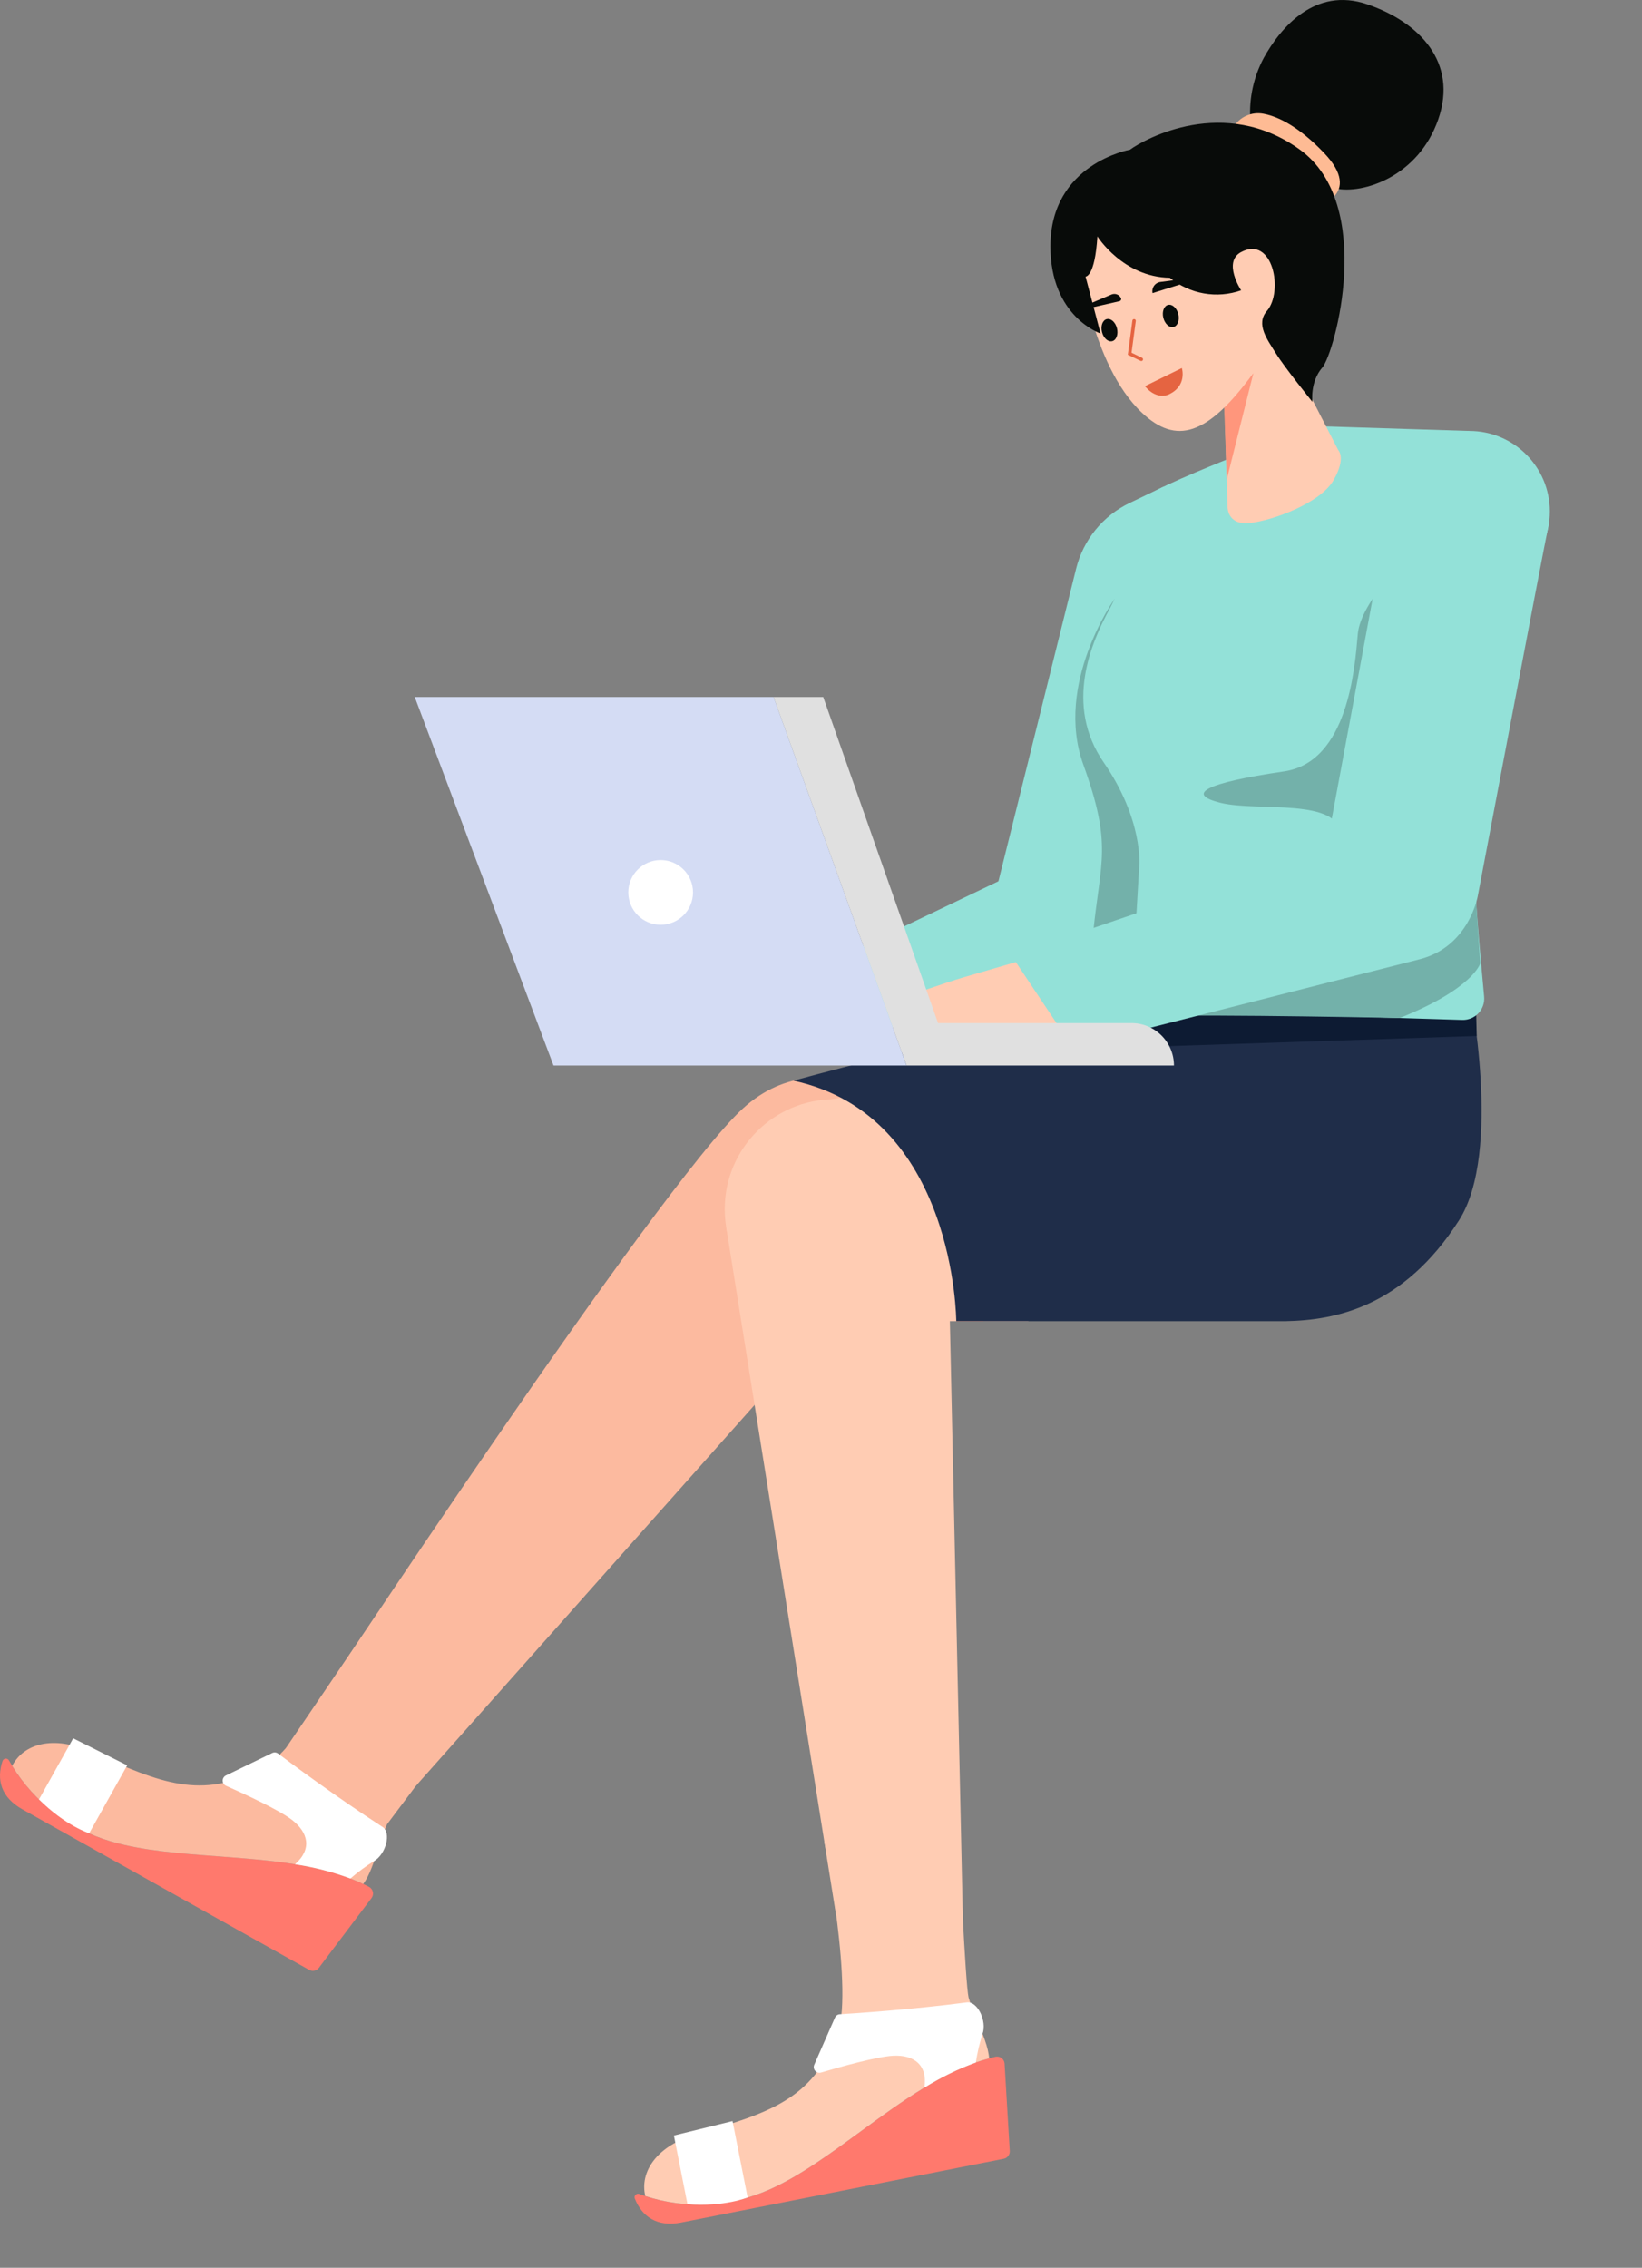  <svg
        id="svg1"
            width="454"
            height="627"
            viewBox="0 0 454 627"
            fill="none"
            xmlns="http://www.w3.org/2000/svg"
          >
            <rect x="0" y="0" width="454" height="627" fill="#808080" stroke="none"/>
            <g id="Character02 1" clip-path="url(#clip0)">
              <path
                id="Vector"
                d="M257.331 310.229C257.331 310.229 228.691 285.229 205.406 306.474C182.12 327.719 85.914 473.614 85.914 473.614L115.012 493.736L224.142 371.008L243.138 401.584L257.331 310.229Z"
                fill="#FCBA9F"
              />
              <path
                id="Vector_2"
                fill-rule="evenodd"
                clip-rule="evenodd"
                d="M60.14 513.227C74.956 514.332 90.228 515.47 102.033 521.691C102.3 521.83 102.533 522.026 102.717 522.264C102.901 522.502 103.03 522.777 103.097 523.071C103.164 523.364 103.166 523.668 103.103 523.963C103.04 524.257 102.914 524.534 102.734 524.774L88.156 544.091C87.856 544.489 87.422 544.764 86.934 544.867C86.447 544.97 85.938 544.892 85.504 544.648L6.167 500.235C0.317 496.96 -1.04 492.048 0.713 486.869C0.776 486.693 0.889 486.539 1.038 486.425C1.187 486.311 1.365 486.242 1.552 486.227C1.739 486.212 1.926 486.251 2.091 486.34C2.256 486.428 2.393 486.563 2.483 486.727C8.612 497.601 18.753 505.645 30.737 509.137C39.38 511.68 49.645 512.445 60.14 513.227Z"
                fill="#FF796D"
              />
              <path
                id="Vector_3"
                fill-rule="evenodd"
                clip-rule="evenodd"
                d="M132.297 470.721L107.023 504.373C106.115 506.384 105.356 508.459 104.752 510.582C103.553 514.348 102.216 518.543 100.422 520.891C88.857 515.374 74.289 514.287 60.138 513.23C49.644 512.447 39.381 511.681 30.738 509.138C19.333 505.813 9.574 498.361 3.363 488.234C6.455 482.211 14.614 479.575 25.391 484.437C44.708 493.151 55.598 497.521 72.04 489.161C74.69 487.601 77.065 485.615 79.069 483.284L104.605 445.676L132.297 470.721Z"
                fill="#FCBA9F"
              />
              <path
                id="Vector_4"
                fill-rule="evenodd"
                clip-rule="evenodd"
                d="M76.893 484.839C80.1 487.247 92.886 496.762 105.769 505.118C108.272 506.743 106.679 512.686 103.425 514.558C101.122 515.986 98.937 517.598 96.893 519.379C91.934 517.54 86.797 516.22 81.566 515.439C86.351 511.24 85.235 506.625 80.702 503.143C77.123 500.392 67.512 495.968 62.506 493.747C62.231 493.625 61.997 493.426 61.832 493.175C61.666 492.924 61.576 492.631 61.571 492.33C61.567 492.029 61.649 491.733 61.807 491.478C61.965 491.222 62.193 491.017 62.465 490.886L75.259 484.683C75.519 484.556 75.81 484.503 76.098 484.531C76.386 484.558 76.662 484.665 76.893 484.839Z"
                fill="white"
              />
              <path
                id="Vector_5"
                fill-rule="evenodd"
                clip-rule="evenodd"
                d="M10.782 497.506C18.145 504.842 24.663 506.855 24.663 506.855L35.167 488.091L20.237 480.616L10.782 497.506Z"
                fill="white"
              />
              <path
                id="Vector_6"
                d="M296.606 292.089L221.09 305.505L235.954 365.282H284.326C284.326 365.282 307.32 315.859 296.606 292.089Z"
                fill="#FFCCB3"
              />
              <g id="leg">
                <path
                  id="Vector_7"
                  fill-rule="evenodd"
                  clip-rule="evenodd"
                  d="M237.846 589.387C249.842 580.621 262.207 571.585 275.228 568.667C275.521 568.6 275.825 568.598 276.12 568.66C276.414 568.722 276.691 568.848 276.932 569.028C277.173 569.208 277.372 569.438 277.515 569.703C277.658 569.968 277.742 570.26 277.76 570.56L279.187 594.718C279.216 595.216 279.065 595.707 278.76 596.101C278.455 596.496 278.018 596.766 277.529 596.862L188.332 614.492C181.755 615.792 177.537 612.932 175.514 607.853C175.448 607.678 175.434 607.487 175.473 607.304C175.513 607.121 175.604 606.953 175.736 606.82C175.869 606.688 176.037 606.596 176.22 606.557C176.403 606.517 176.594 606.531 176.769 606.597C188.486 610.901 201.422 610.45 212.81 605.338C221.038 601.67 229.349 595.596 237.846 589.387Z"
                  fill="#FF796D"
                />
                <path
                  id="Vector_8"
                  fill-rule="evenodd"
                  clip-rule="evenodd"
                  d="M265.219 510.241C265.219 510.241 266.908 548.369 267.798 552.248C268.41 554.368 269.178 556.44 270.094 558.447C271.623 562.092 273.326 566.152 273.482 569.103C261.101 572.402 249.305 581.02 237.847 589.391C229.35 595.599 221.04 601.671 212.811 605.338C201.973 610.202 189.711 610.857 178.416 607.174C176.865 600.584 181.367 593.287 192.724 590C213.08 584.109 224.204 580.375 231.302 563.349C236.346 551.251 227.898 509.129 227.898 509.129L265.219 510.241Z"
                  fill="#FFCCB3"
                />
                <path
                  id="Vector_9"
                  fill-rule="evenodd"
                  clip-rule="evenodd"
                  d="M232.194 556.912C236.196 556.666 252.1 555.619 267.326 553.628C270.285 553.242 272.926 558.799 271.662 562.334C270.835 564.915 270.217 567.559 269.815 570.24C264.847 572.056 260.081 574.381 255.592 577.178C256.512 570.879 252.67 568.09 246.962 568.377C242.453 568.605 232.268 571.468 227.017 573.023C226.728 573.108 226.421 573.108 226.133 573.025C225.844 572.941 225.585 572.776 225.386 572.55C225.188 572.324 225.058 572.046 225.013 571.748C224.968 571.451 225.008 571.147 225.13 570.872L230.848 557.853C230.964 557.588 231.151 557.359 231.388 557.193C231.626 557.027 231.904 556.93 232.194 556.912Z"
                  fill="white"
                />
                <path
                  id="Vector_10"
                  fill-rule="evenodd"
                  clip-rule="evenodd"
                  d="M190.076 609.422C200.438 610.233 206.706 607.539 206.706 607.539L202.536 586.444L186.323 590.433L190.076 609.422Z"
                  fill="white"
                />
                <path
                  id="Vector_11"
                  d="M230.769 364.698C247.551 364.698 261.156 351.093 261.156 334.31C261.156 317.528 247.551 303.923 230.769 303.923C213.986 303.923 200.381 317.528 200.381 334.31C200.381 351.093 213.986 364.698 230.769 364.698Z"
                  fill="#FFCCB3"
                />
                <path
                  id="Vector_12"
                  d="M200.758 339.098L231.165 529.49L266.237 530.954L262.142 342.751L200.758 339.098Z"
                  fill="#FFCCB3"
                />
              </g>
              <path
                id="Vector_13"
                d="M248.393 297.326C248.393 297.326 260.031 300.91 264.835 319.892C269.639 338.873 264.397 365.282 264.397 365.282H271.881C271.881 365.282 298.565 333.946 278.933 294.009L248.393 297.326Z"
                fill="#FF967C"
              />
              <path
                id="Vector_14"
                d="M321.818 134.511L312.313 139.071C308.668 140.82 305.455 143.352 302.902 146.486C300.349 149.621 298.52 153.28 297.544 157.203L276.057 243.659L227.615 266.821L238.659 284.362L330.25 281.114L321.818 134.511Z"
                fill="#93E1D8"
              />
              <path
                id="Vector_15"
                d="M308.13 165.634C308.13 165.634 291.451 189.067 299.522 211.385C307.593 233.704 304.298 237.842 302.279 257.615C300.261 277.387 306.852 272.789 306.852 272.789L330.25 261.753C330.25 261.753 340.013 168.224 308.13 165.634Z"
                fill="#73B1AA"
              />
              <path
                id="Vector_16"
                d="M406.259 273.253C406.259 273.253 415.507 318.509 403.388 337.421C388.048 361.359 369.285 365.025 355.419 365.283H264.397C264.397 365.283 264.229 308.495 219.387 298.793C219.387 298.793 366.969 257.69 406.259 273.253Z"
                fill="#1F2D49"
              />
              <path
                id="Vector_17"
                d="M408.299 286.431L311.834 289.607L312.86 282.869L331.658 280.696H408.164L408.299 286.431Z"
                fill="#0D1B33"
              />
              <path
                id="Vector_18"
                d="M283.537 265.226C283.537 265.226 271.736 268.656 266.435 270.216C261.134 271.775 250.652 275.517 250.652 275.517L258.327 286.431L293.109 284.362L283.537 265.226Z"
                fill="#FFCCB3"
              />
              <path
                id="Vector_19"
                d="M340.724 126.44C340.724 126.44 320.915 134.278 317.89 136.697C314.866 139.117 311.994 158.863 306.852 168.239C301.711 177.615 294.189 194.92 305.175 210.816C316.162 226.711 314.993 239.333 314.993 239.333L312.655 279.207L404.296 281.995C405.13 282.021 405.959 281.87 406.73 281.552C407.501 281.233 408.196 280.755 408.768 280.148C409.341 279.541 409.777 278.82 410.05 278.031C410.323 277.243 410.425 276.406 410.35 275.575C409.298 263.95 407.532 246.581 407.154 228.069C406.642 202.981 406.259 119.153 406.259 119.153L365.014 117.858C356.706 119.291 340.724 126.44 340.724 126.44Z"
                fill="#93E1D8"
              />
              <path
                id="Vector_20"
                d="M406.259 163.659C418.549 163.659 428.512 153.696 428.512 141.406C428.512 129.116 418.549 119.153 406.259 119.153C393.969 119.153 384.006 129.116 384.006 141.406C384.006 153.696 393.969 163.659 406.259 163.659Z"
                fill="#93E1D8"
              />
              <path
                id="Vector_21"
                d="M409.261 266.381C409.261 266.381 407.357 273.338 387.007 281.469C387.007 281.469 339.3 280.432 315.597 280.93C291.894 281.429 318.138 275.176 331.369 268.579C344.6 261.982 407.755 243.659 407.755 243.659L409.261 266.381Z"
                fill="#73B1AA"
              />
              <path
                id="Vector_22"
                d="M390.026 153.42C390.026 153.42 376.228 166 375.416 175.334C374.605 184.668 372.728 210.694 354.996 213.29C333.26 216.472 327.571 219.57 337.647 222.005C347.723 224.44 370.59 220.494 370.59 230.933C370.59 238.361 379.475 243.919 383.939 239.861C388.403 235.803 423.96 174.117 390.026 153.42Z"
                fill="#73B1AA"
              />
              <path
                id="Vector_23"
                d="M428.273 144.662C426.402 153.592 408.604 247.672 408.604 247.672C408.604 247.672 406.259 261.746 392.506 265.226L296.606 289.607L279.731 264.294L366.706 234.548L384.006 141.406C384.006 141.406 430.769 132.749 428.273 144.662Z"
                fill="#93E1D8"
              />
              <path
                id="Vector_24"
                d="M338.488 109.114L339.401 139.987C339.401 139.987 339.156 145.314 345.621 144.595C352.086 143.877 365.097 139.043 368.689 132.818C372.281 126.592 370.013 124.457 370.013 124.457L350.28 85.996L338.488 109.114Z"
                fill="#FFCCB3"
              />
              <path
                id="Vector_25"
                d="M338.488 112.702L346.566 103.123L339.183 132.593L338.488 112.702Z"
                fill="#FF967C"
              />
              <path
                id="Vector_26"
                d="M345.689 33.014C345.34 27.124 346.624 21.251 349.401 16.044C353.997 7.736 363.543 -3.754 378.038 1.196C392.533 6.145 403.139 17.282 397.659 33.014C392.18 48.747 376.956 53.781 369.2 52.105C361.443 50.429 345.689 33.014 345.689 33.014Z"
                fill="#080B09"
              />
              <path
                id="Vector_27"
                d="M341.021 35.202C341.855 33.794 343.105 32.679 344.598 32.009C346.091 31.339 347.755 31.147 349.361 31.46C355.097 32.516 361.135 37.045 366.267 42.478C371.399 47.912 371.231 51.856 368.9 54.261C366.568 56.667 341.021 35.202 341.021 35.202Z"
                fill="#FEBB94"
              />
              <path
                id="Vector_28"
                d="M213.878 192.719L250.652 294.599H324.59C324.59 291.488 323.354 288.504 321.154 286.305C318.955 284.105 315.971 282.869 312.86 282.869H259.369L227.615 192.719H213.878Z"
                fill="#E0E0E0"
              />
              <path
                id="Vector_29"
                d="M213.878 192.719H114.676L153.041 294.599H250.652L213.878 192.719Z"
                fill="#D4DCF4"
              />
              <path
                id="Vector_30"
                d="M182.664 255.686C187.605 255.686 191.61 251.68 191.61 246.74C191.61 241.799 187.605 237.793 182.664 237.793C177.723 237.793 173.718 241.799 173.718 246.74C173.718 251.68 177.723 255.686 182.664 255.686Z"
                fill="white"
              />
              <path
                id="Vector_31"
                d="M298.336 71.153C298.336 71.153 301.395 100.702 315.772 114.157C325.148 122.932 333.746 120.684 346.566 103.123C358.32 87.021 359.354 79.191 359.354 79.191L346.931 51.24C346.931 51.24 296.875 44.115 298.336 71.153Z"
                fill="#FFCCB3"
              />
              <path
                id="Vector_32"
                d="M303.424 65.367C303.424 65.367 310.498 76.627 323.454 76.809C326.166 79.03 329.403 80.516 332.855 81.123C336.307 81.731 339.857 81.439 343.163 80.277C343.163 80.277 337.996 72.439 343.163 69.692C351.937 65.028 354.96 80.58 350.28 85.996C347.1 89.677 350.463 93.963 352.835 97.796C355.207 101.628 362.872 111.117 362.872 111.117C362.872 111.117 362.142 105.643 365.609 101.628C369.077 97.613 380.324 56.511 359.432 41.391C338.54 26.272 316.548 38.368 312.425 41.391C312.425 41.391 290.472 45.225 290.433 68.056C290.4 87.574 304.291 92.217 304.291 92.217L300.145 76.463C300.145 76.463 302.709 76.737 303.424 65.367Z"
                fill="#080B09"
              />
              <path
                id="Vector_33"
                d="M326.771 101.765C326.771 101.765 328.395 106.83 322.889 109.183C319.173 110.405 316.577 106.766 316.577 106.766L326.771 101.765Z"
                fill="#E56441"
              />
              <path
                id="Vector_34"
                d="M307.51 94.337C308.654 94.055 309.244 92.459 308.827 90.773C308.411 89.088 307.147 87.95 306.003 88.232C304.859 88.515 304.269 90.11 304.685 91.796C305.101 93.482 306.366 94.62 307.51 94.337Z"
                fill="#080B09"
              />
              <path
                id="Vector_35"
                d="M324.469 90.406C325.613 90.124 326.203 88.528 325.787 86.843C325.371 85.157 324.106 84.019 322.962 84.302C321.818 84.584 321.228 86.18 321.645 87.865C322.061 89.551 323.326 90.689 324.469 90.406Z"
                fill="#080B09"
              />
              <path
                id="Vector_36"
                d="M300.93 85.247L309.561 83.266C309.705 83.22 309.827 83.123 309.905 82.994C309.983 82.865 310.012 82.711 309.986 82.563C309.89 82.309 309.743 82.077 309.556 81.882C309.368 81.686 309.142 81.53 308.892 81.424C308.642 81.318 308.374 81.264 308.102 81.265C307.831 81.265 307.563 81.321 307.313 81.428L300.545 84.295C299.982 84.434 300.225 85.421 300.93 85.247Z"
                fill="#080B09"
              />
              <path
                id="Vector_37"
                d="M329.91 77.522L318.669 81.045C318.594 80.694 318.593 80.331 318.667 79.979C318.74 79.628 318.887 79.296 319.097 79.005C319.306 78.714 319.575 78.47 319.885 78.288C320.195 78.107 320.539 77.993 320.896 77.953L329.877 76.782C330.158 76.713 330.332 77.418 329.91 77.522Z"
                fill="#080B09"
              />
              <path
                id="Vector_38"
                d="M313.563 88.7L312.344 97.801L315.558 99.353"
                stroke="#E56441"
                stroke-width="0.947"
                stroke-linecap="round"
              />
            </g>
            <defs>
              <clipPath id="clip0">
                <rect width="454" height="627" fill="white" />
              </clipPath>
            </defs>
          </svg>